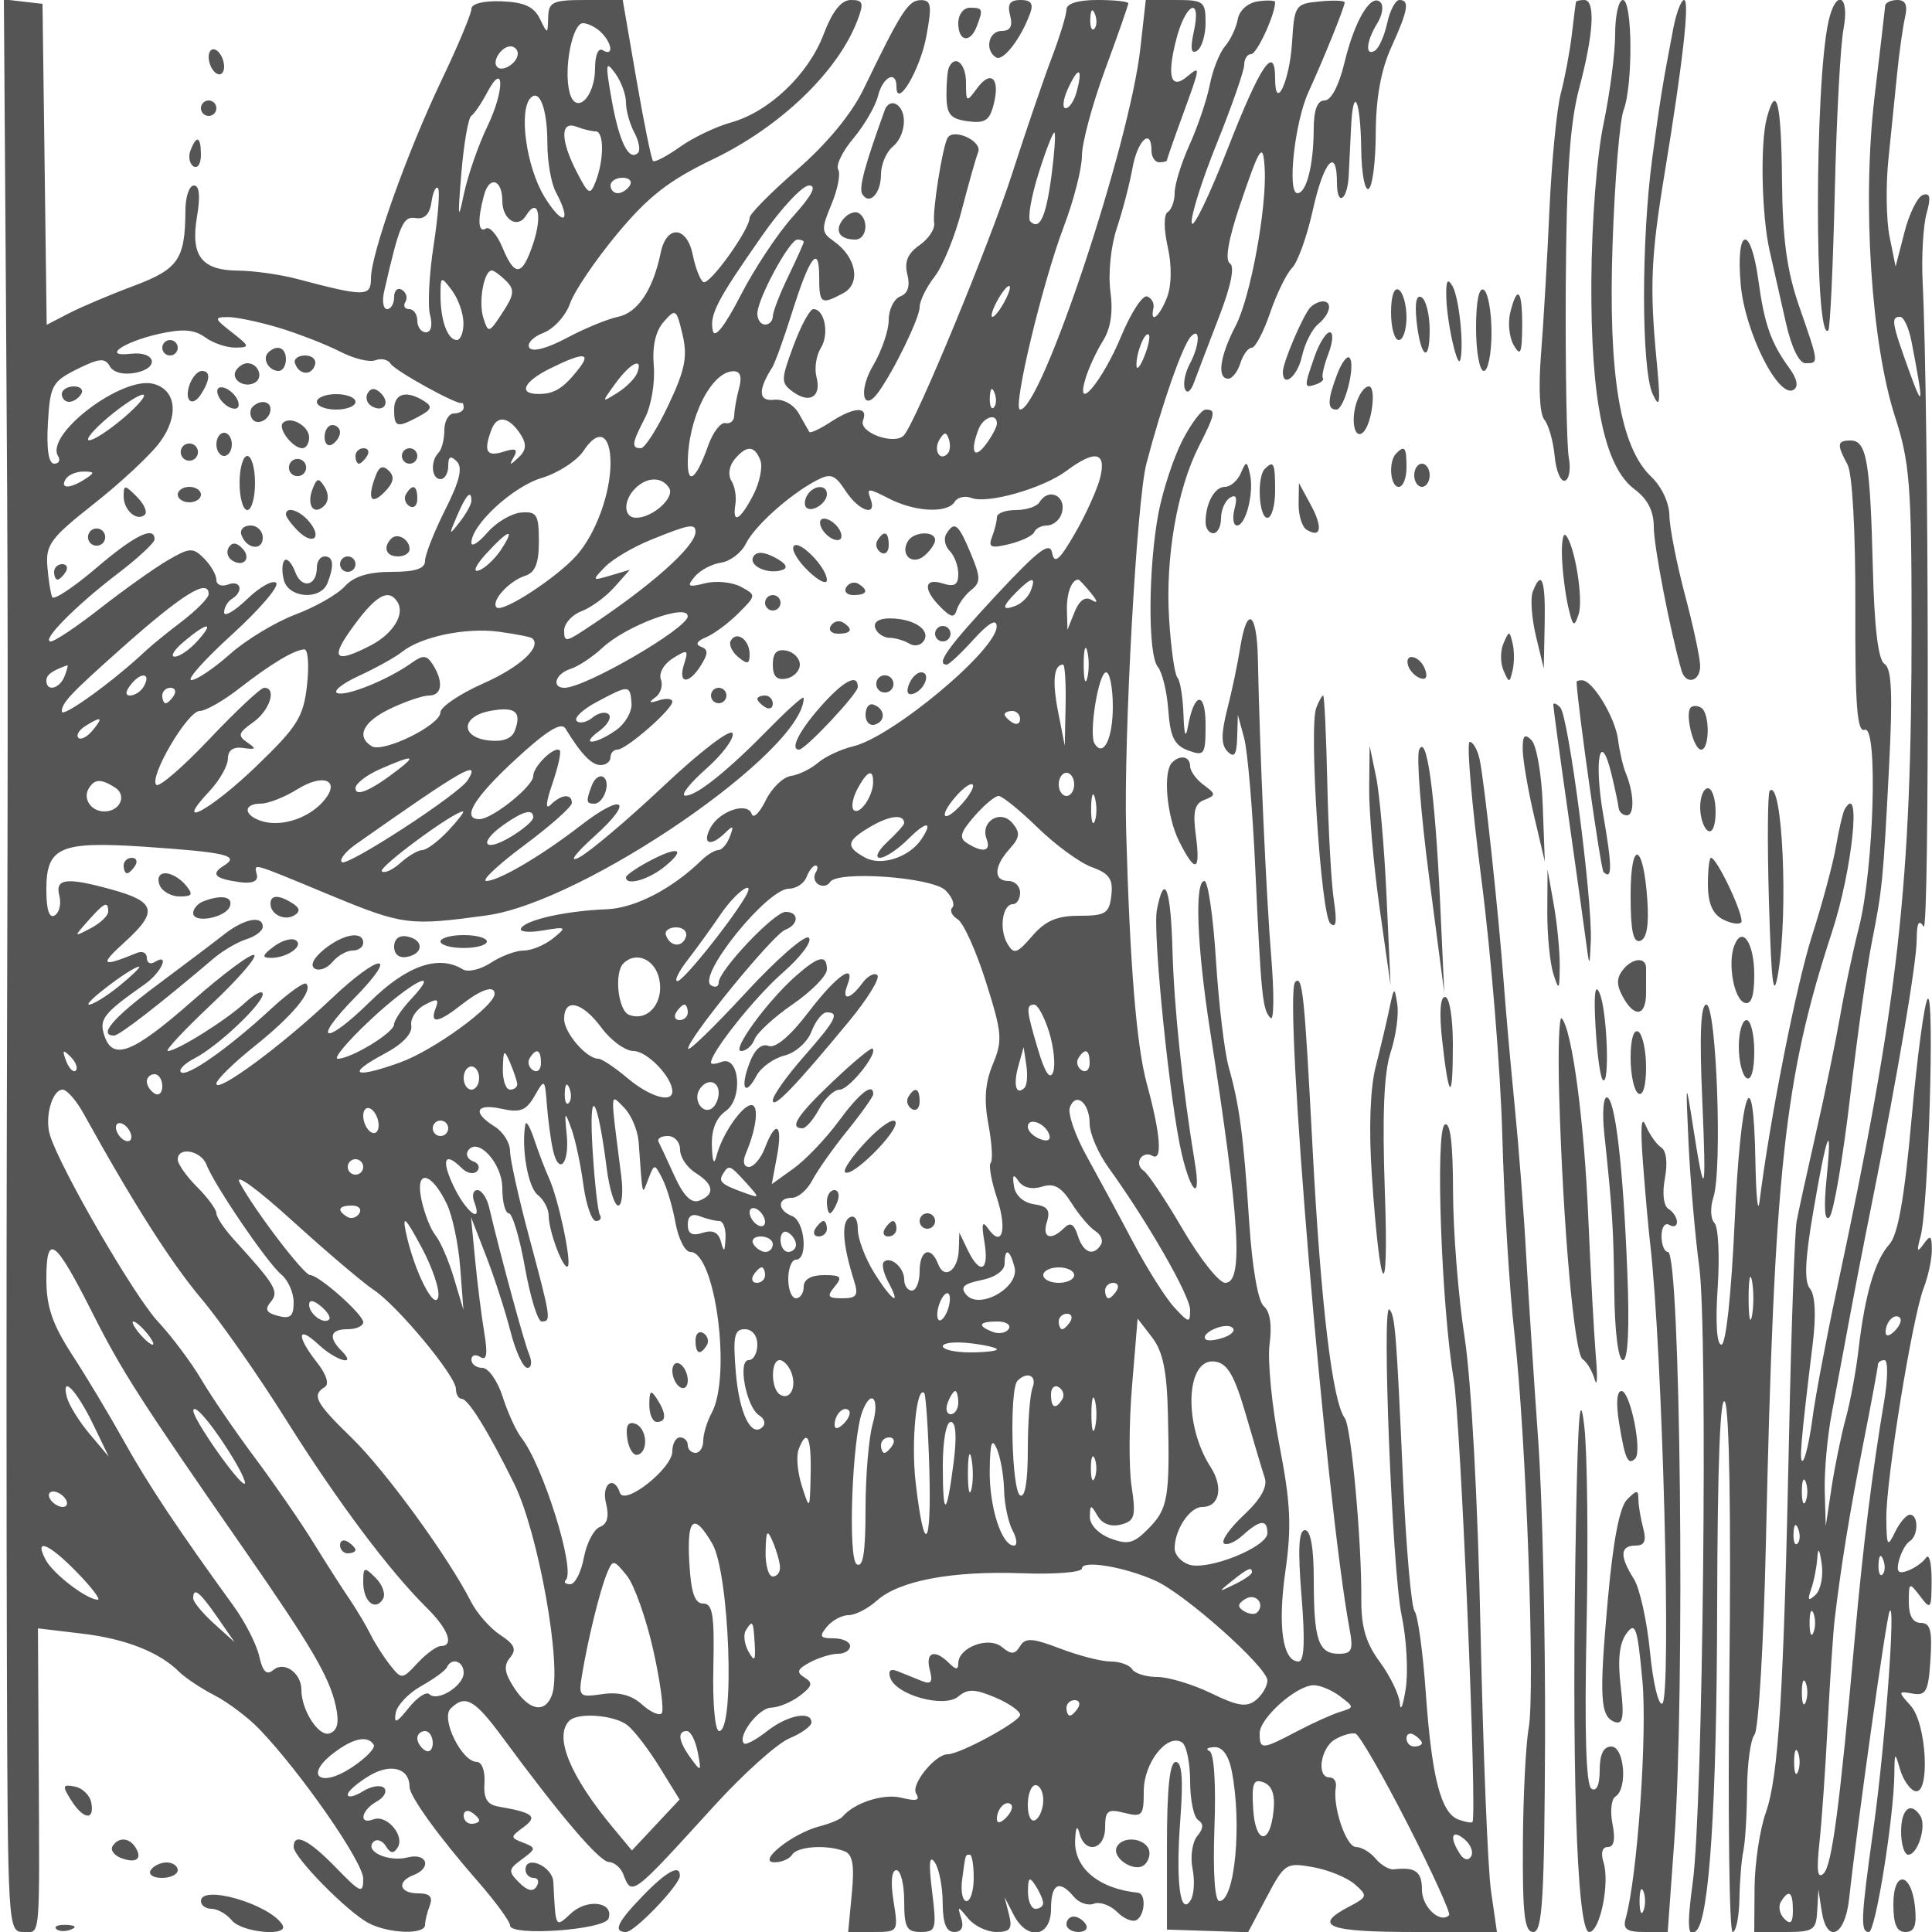 <svg xmlns="http://www.w3.org/2000/svg" version="1.0" width="250" height="250" viewBox="0 0 250 250" preserveAspectRatio="xMidYMid meet">
<g transform="translate(0,250) scale(0.01,-0.01)" fill="#555555" stroke="none">
<path d="M77 21129 c27 -3951 28 -4665 11 -10729 -5 -1897 -5 -5014 1 -6925 11 -3405 15 -3475 211 -3475 228 0 213 -169 200 2289 l-9 1640 563 -67 c568 -66 1009 -240 1266 -497 77 -76 282 -213 457 -303 174 -90 435 -287 580 -438 535 -557 1343 -1720 1343 -1934 0 -200 -33 -187 -355 145 -352 363 -545 456 -545 265 0 -134 694 -839 968 -984 261 -138 732 -154 732 -24 0 50 27 163 61 250 43 113 1 158 -150 158 -243 0 -282 151 -61 236 243 93 177 293 -76 229 -250 -63 -562 80 -441 202 43 42 115 17 160 -56 60 -97 101 -101 153 -17 95 153 -142 429 -312 364 -197 -76 -163 116 40 230 96 53 139 132 96 176 -44 43 -167 24 -275 -44 -107 -67 -195 -86 -195 -42 0 43 128 154 284 247 276 163 516 94 516 -149 0 -120 380 -646 875 -1212 234 -267 425 -528 425 -580 0 -144 1227 -57 1275 91 70 211 -269 261 -479 72 -215 -195 -204 -213 -236 401 -10 201 -360 356 -360 159 0 -59 48 -107 106 -107 58 0 75 -49 38 -110 -46 -74 -118 -59 -226 49 -145 145 -142 172 37 303 183 135 184 148 17 213 -171 66 -171 74 0 200 191 140 132 189 -322 268 -148 26 -195 105 -181 306 10 153 -33 271 -100 272 -194 1 -468 560 -339 689 188 188 309 122 670 -368 748 -1016 1255 -1611 1378 -1616 71 -3 154 -74 186 -156 112 -291 104 -297 1176 881 379 416 818 810 975 875 157 65 285 158 285 206 0 155 -311 94 -574 -113 -141 -111 -276 -183 -299 -159 -91 91 189 460 352 463 94 2 261 71 371 154 161 122 173 167 61 236 -110 68 -96 108 69 196 114 61 277 111 363 111 87 0 157 45 157 100 0 55 -96 100 -212 100 -178 0 -192 25 -88 150 68 83 195 150 281 150 86 0 249 84 363 186 288 260 970 389 1881 356 426 -16 775 12 775 62 0 113 549 22 950 -158 384 -171 1450 -1121 1450 -1292 0 -71 -66 -185 -147 -252 -119 -98 -234 -81 -582 88 -239 115 -552 210 -697 210 -144 0 -290 45 -324 100 -34 55 -159 100 -278 100 -118 0 -412 75 -652 167 -363 138 -452 144 -521 31 -68 -109 -113 -111 -235 -10 -171 142 -564 -5 -564 -212 0 -86 -31 -85 -120 4 -186 186 -309 142 -249 -88 43 -164 19 -194 -113 -140 -93 37 -230 93 -307 124 -88 35 -122 5 -92 -85 73 -225 698 -398 881 -244 121 102 212 100 475 -11 179 -75 325 -177 325 -227 0 -86 -779 -509 -936 -509 -164 0 -481 -392 -410 -507 56 -90 6 -105 -188 -56 -233 58 -613 -64 -766 -247 -27 -32 -162 -89 -300 -124 -347 -91 -811 -461 -581 -464 93 -1 197 43 231 98 67 108 446 134 677 45 107 -41 131 -180 95 -550 l-47 -495 325 0 c324 0 325 2 262 400 -40 245 -25 400 37 400 55 0 101 -180 101 -400 0 -341 31 -400 213 -400 198 0 208 36 148 525 -46 367 -35 480 35 375 56 -82 102 -319 102 -525 2 -262 46 -375 149 -375 94 0 127 63 92 175 -53 167 -48 167 89 0 79 -96 243 -175 365 -175 179 0 210 42 163 225 l-57 225 116 -225 c176 -343 485 -295 485 75 0 326 107 382 295 156 66 -79 183 -120 260 -90 77 29 212 -19 300 -107 89 -89 202 -135 253 -104 110 68 123 342 17 353 -510 52 -830 320 -813 682 7 170 27 199 57 85 71 -273 331 -212 331 77 0 219 33 244 250 189 231 -58 250 -36 250 283 0 364 301 749 494 630 58 -36 106 -263 106 -504 0 -241 47 -467 105 -503 72 -44 68 -110 -13 -206 -64 -78 -92 -267 -61 -421 31 -154 20 -337 -24 -408 -136 -221 -195 238 -134 1043 39 525 22 745 -59 745 -78 0 -114 -337 -114 -1085 l0 -1084 525 -17 525 -17 240 453 c231 437 252 451 600 389 198 -35 441 -135 540 -221 171 -150 167 -164 -75 -291 -475 -248 -275 -327 830 -327 l1085 0 -76 525 c-42 289 -103 1808 -136 3375 -36 1699 -120 3234 -207 3800 -81 523 -148 1369 -149 1881 -1 629 -36 910 -108 865 -123 -76 -43 -2348 117 -3296 89 -528 306 -5657 242 -5727 -13 -15 -96 0 -184 33 -225 87 -343 547 -420 1644 -37 523 -102 995 -144 1050 -43 55 -110 820 -150 1700 -86 1917 -103 2132 -177 2205 -101 101 38 -3389 158 -3955 64 -302 88 -730 54 -950 -34 -220 -68 -307 -76 -194 -8 113 -124 354 -258 536 -182 246 -243 455 -241 813 6 745 -130 2234 -214 2345 -160 211 -311 1480 -417 3500 -105 1998 -130 2239 -225 2142 -154 -159 395 -6693 703 -8367 52 -278 32 -325 -140 -325 -262 0 -322 180 -322 958 0 413 -41 642 -114 642 -81 0 -94 -241 -45 -850 48 -583 36 -850 -38 -850 -205 0 -272 453 -171 1164 83 582 69 882 -77 1637 -98 507 -155 1096 -127 1307 33 243 6 422 -74 488 -75 63 -150 493 -189 1079 -74 1128 -126 1521 -266 2017 -55 197 -129 819 -165 1383 -35 564 -103 1025 -149 1025 -130 0 -98 -843 75 -1950 385 -2466 432 -3250 194 -3250 -80 0 -328 313 -551 695 -223 382 -451 723 -506 757 -55 34 -74 104 -42 157 32 52 101 68 152 37 138 -86 113 271 -66 924 -135 495 -220 1527 -269 3280 -33 1190 136 4267 262 4750 199 762 468 1532 576 1645 126 133 115 -111 -16 -357 -59 -110 -87 -253 -62 -319 26 -70 75 -36 118 81 40 110 185 487 320 839 158 407 210 661 145 702 -66 41 -22 302 123 735 265 786 307 849 327 491 28 -513 -186 -1670 -375 -2031 -205 -392 -247 -686 -97 -686 52 0 122 90 157 200 35 110 101 200 147 200 46 0 153 203 238 452 85 248 213 510 285 582 72 72 193 409 268 749 140 633 312 826 312 350 0 -313 136 -228 152 96 6 121 19 397 30 613 27 578 124 373 132 -278 4 -310 47 -538 96 -508 50 31 91 357 92 725 2 449 67 812 200 1105 220 484 242 614 106 614 -51 0 -122 -134 -158 -299 -36 -164 -107 -324 -158 -356 -131 -81 -114 122 29 352 67 107 86 230 42 273 -122 122 -334 -233 -465 -778 -72 -299 -173 -492 -258 -492 -95 0 -140 -121 -141 -375 -2 -466 -94 -825 -211 -825 -135 0 -35 920 143 1308 199 435 469 1103 469 1161 0 24 -146 30 -325 12 -314 -30 -326 -47 -356 -531 -31 -499 -219 -903 -219 -470 0 461 -190 181 -612 -900 -241 -616 -451 -1051 -467 -966 -16 85 130 549 325 1032 195 484 354 941 354 1017 0 75 41 137 90 137 74 0 310 513 310 672 0 23 -101 28 -224 10 -130 -19 -239 -116 -260 -232 -20 -110 -94 -267 -165 -350 -71 -82 -160 -307 -197 -500 -38 -192 -156 -541 -262 -774 -105 -233 -192 -512 -192 -619 0 -107 -40 -220 -90 -251 -52 -32 -52 -218 0 -450 54 -243 51 -495 -8 -651 -97 -254 -225 -357 -177 -142 14 61 -23 130 -81 151 -58 22 -207 -206 -332 -505 -245 -593 -606 -1024 -466 -558 41 137 143 356 226 488 100 159 133 373 96 642 -30 226 6 584 82 812 75 224 167 576 204 782 66 364 246 528 246 225 0 -82 45 -150 100 -150 55 0 100 12 100 26 0 15 90 273 200 574 238 652 239 657 59 507 -209 -173 -261 2 -141 474 123 484 334 582 229 106 -47 -217 -35 -291 42 -244 61 38 111 201 111 363 0 275 -25 294 -387 294 l-387 0 -70 -625 c-139 -1247 -1280 -4675 -1556 -4675 -104 0 287 1634 565 2367 129 339 235 753 235 918 0 166 135 667 300 1115 165 448 300 833 300 857 0 24 -180 43 -400 43 -250 0 -400 -46 -400 -123 0 -68 -86 -349 -191 -625 -105 -276 -336 -952 -513 -1502 -297 -919 -1237 -3192 -1398 -3381 -117 -136 -591 33 -531 190 73 188 -117 178 -424 -23 -137 -89 -259 -146 -271 -125 -12 22 -73 129 -136 239 -66 116 -201 190 -321 177 -203 -23 -210 124 -20 423 34 55 148 370 252 700 230 733 353 896 353 470 0 -353 23 -368 311 -214 233 124 171 466 -120 671 -165 116 -167 155 -32 479 81 194 120 397 87 450 -33 54 55 236 197 404 141 168 284 414 318 548 62 249 239 338 239 121 0 -299 305 214 386 648 76 406 65 473 -74 471 -159 -2 -253 -148 -739 -1154 -155 -319 -472 -704 -859 -1040 -338 -294 -614 -573 -614 -621 0 -155 -522 -881 -599 -833 -41 25 -102 182 -136 348 -76 381 -341 398 -417 27 -98 -475 -296 -772 -552 -825 -135 -28 -435 -151 -666 -275 -254 -135 -443 -184 -481 -124 -33 55 49 141 183 192 134 51 289 222 344 380 55 158 330 564 612 903 402 483 667 689 1237 963 876 421 1617 1134 1870 1797 86 226 74 264 -84 264 -125 0 -238 -141 -354 -445 -199 -522 -707 -1004 -1201 -1141 -193 -53 -489 -195 -659 -316 -170 -121 -326 -202 -347 -181 -22 22 -119 499 -216 1061 l-176 1022 -479 0 c-428 0 -480 -24 -486 -225 -6 -223 -7 -223 -108 -16 -75 154 -204 213 -493 224 -234 9 -392 -30 -392 -98 0 -62 -174 -478 -387 -924 -447 -937 -913 -2245 -913 -2564 0 -238 -77 -239 -950 -8 -220 59 -563 107 -763 109 -480 3 -624 190 -538 699 45 265 31 403 -40 403 -60 0 -110 -146 -110 -325 -3 -630 -90 -757 -668 -974 -301 -112 -678 -272 -837 -354 l-290 -150 -27 2076 -27 2077 -250 29 -250 29 27 -3879z m14083 3498 c-33 -33 -56 26 -52 131 5 117 28 141 60 61 29 -72 26 -159 -8 -192z m-6380 -47 c145 -145 160 -317 20 -230 -58 36 -100 -62 -100 -232 0 -379 -251 -617 -330 -313 -79 302 36 895 173 895 64 0 171 -54 237 -120z m-1080 -274 c0 -118 -195 -244 -267 -173 -71 72 55 267 173 267 52 0 94 -42 94 -94z m1400 -632 c0 -103 49 -278 108 -389 60 -111 81 -229 48 -262 -116 -116 -242 134 -339 675 -86 481 -81 525 42 356 78 -106 141 -277 141 -380z m5834 147 c-31 -122 -96 -221 -144 -221 -47 0 -34 113 28 250 136 297 198 281 116 -29z m-7629 -460 c-116 -240 -252 -634 -303 -874 -74 -359 -80 -312 -33 263 32 385 90 723 129 750 40 28 131 162 204 300 226 429 230 29 3 -439z m778 -219 c0 -233 49 -515 109 -626 215 -402 96 -456 -145 -66 -236 384 -340 1124 -179 1285 118 117 215 -153 215 -593z m625 158 c110 0 109 -369 0 -649 -71 -183 -92 -172 -243 120 -214 413 -217 670 -7 590 87 -34 200 -61 250 -61z m5898 -574 c-71 -535 -153 -712 -274 -591 -37 37 11 318 108 625 97 307 189 542 205 524 17 -19 -1 -270 -39 -558z m-7106 -326 c0 -242 198 -366 306 -191 152 246 216 10 96 -352 -143 -435 -240 -449 -401 -58 -69 164 -164 274 -213 244 -101 -63 -112 109 -25 431 69 258 237 205 237 -74z m1650 200 c-34 -55 -104 -100 -156 -100 -52 0 -94 45 -94 100 0 55 70 100 156 100 86 0 128 -45 94 -100z m-2538 -768 c-58 -375 -80 -784 -47 -907 35 -134 13 -225 -53 -225 -62 0 -112 68 -112 150 0 83 -48 150 -106 150 -58 0 -80 42 -48 93 31 51 12 121 -44 156 -56 35 -102 -7 -102 -93 0 -86 -41 -156 -91 -156 -49 0 -67 101 -39 225 199 873 245 981 410 953 113 -18 181 50 203 206 18 128 56 210 84 182 28 -28 3 -358 -55 -734z m4653 371 c-198 -218 -504 -680 -681 -1025 -205 -398 -336 -566 -360 -458 -45 206 52 393 638 1231 249 357 523 649 607 649 105 0 38 -128 -204 -397z m135 -334 c0 -17 -90 -218 -200 -445 -110 -228 -200 -462 -200 -519 0 -58 -45 -105 -100 -105 -55 0 -100 63 -100 141 0 189 416 959 519 959 44 0 81 -14 81 -31z m-3851 -504 c113 -113 106 -179 -47 -411 -175 -268 -183 -270 -248 -66 -65 206 8 612 110 612 28 0 111 -61 185 -135z m-552 -540 c2 -124 -37 -225 -86 -225 -118 0 -211 254 -211 577 0 251 6 254 147 67 81 -107 148 -295 150 -419z m7003 275 c-59 -110 -130 -200 -157 -200 -28 0 -2 90 57 200 59 110 130 200 157 200 28 0 2 -90 -57 -200z m-4350 -1340 c-145 -308 -306 -560 -357 -560 -126 0 -118 62 54 394 80 156 131 457 113 670 -22 253 22 450 128 571 154 177 165 169 244 -165 67 -284 33 -457 -182 -910z m-5035 997 c255 -78 608 -216 784 -306 175 -91 381 -142 457 -113 76 29 165 10 198 -44 56 -92 868 -540 921 -509 14 8 25 -19 25 -60 0 -41 -56 -75 -125 -75 -69 -1 -125 -98 -125 -216 0 -119 -34 -250 -75 -292 -109 -110 -92 -342 25 -342 55 0 100 77 100 170 0 124 30 140 110 60 80 -80 40 -251 -150 -628 -143 -285 -260 -582 -260 -660 0 -101 -126 -142 -435 -142 -298 0 -487 -59 -604 -188 -94 -104 -382 -268 -641 -365 -258 -98 -639 -328 -845 -512 -207 -184 -431 -335 -498 -335 -68 0 169 265 525 589 356 324 614 625 572 668 -42 43 -211 -50 -375 -208 -164 -158 -299 -236 -299 -174 0 62 45 141 100 175 158 97 117 250 -50 186 -82 -31 -150 -4 -150 60 0 65 -72 190 -159 277 -145 146 -186 143 -475 -26 -174 -102 -564 -380 -866 -616 -302 -237 -592 -431 -642 -431 -136 0 320 462 867 879 261 199 475 398 475 442 0 180 -259 53 -757 -373 -291 -248 -546 -417 -567 -375 -20 42 -49 220 -63 395 -24 283 43 372 605 815 348 274 730 631 851 795 250 340 213 677 -84 755 -404 106 -1407 -655 -1233 -936 33 -53 10 -97 -51 -97 -72 0 -101 188 -81 525 28 487 55 537 377 698 285 142 361 149 423 39 45 -82 176 -116 332 -86 319 61 264 284 -61 246 -379 -44 -96 154 368 258 304 68 455 57 594 -44 102 -75 278 -135 391 -134 193 2 191 15 -44 198 -229 179 -233 196 -50 197 110 0 409 -63 665 -140z m11193 -367 c-52 -132 -98 -187 -102 -123 -8 156 108 452 159 402 21 -22 -4 -148 -57 -279z m-7321 -165 c-194 -247 -311 -322 -512 -323 -277 -3 -204 159 150 333 424 209 532 206 362 -10z m758 -52 c-27 -70 -143 -186 -257 -257 -207 -129 -207 -128 -23 124 195 268 362 347 280 133z m1318 -198 c-33 -124 -61 -281 -62 -350 0 -69 -51 -114 -113 -100 -62 14 -163 -118 -225 -293 -151 -425 -263 -520 -263 -223 0 572 300 1179 587 1187 93 3 117 -67 76 -221z m3297 -248 c-33 -33 -56 26 -52 131 5 117 28 141 60 61 29 -72 26 -159 -8 -192z m-11256 -131 c-191 -163 -393 -295 -450 -293 -57 1 54 135 246 297 193 162 395 294 450 293 55 -1 -56 -134 -246 -297z m5137 -224 c76 -122 68 -201 -33 -294 -112 -105 -123 -103 -60 8 58 103 26 119 -135 68 -220 -70 -260 8 -151 292 73 191 231 160 379 -74z m6159 147 c0 -44 -66 -168 -147 -275 -150 -198 -202 -87 -92 198 62 163 239 220 239 77z m-5000 -510 c0 -396 -192 -919 -439 -1196 -260 -292 -960 -747 -1035 -673 -78 79 160 342 369 409 130 41 178 160 178 446 0 345 -27 389 -228 373 -126 -10 -322 -126 -437 -258 -114 -132 -208 -192 -208 -133 0 232 535 725 906 837 215 64 461 224 547 355 190 289 347 217 347 -160z m4360 118 c-101 -102 -185 51 -102 186 63 102 87 102 121 1 23 -70 15 -154 -19 -187z m-2421 -83 c33 -86 -9 -289 -92 -450 -171 -330 -274 -383 -231 -119 16 96 -7 233 -52 304 -46 74 -29 193 40 275 155 188 260 185 335 -10z m4399 -219 c-37 -151 -183 -477 -326 -724 -202 -350 -268 -407 -297 -257 -29 154 -173 45 -726 -548 -625 -672 -785 -896 -638 -896 29 0 185 146 347 325 196 215 297 273 299 171 6 -301 -1347 -1432 -1858 -1554 -159 -38 -364 -134 -455 -213 -92 -79 -249 -156 -350 -170 -101 -14 -248 -157 -326 -317 -78 -159 -159 -239 -180 -177 -54 164 -417 43 -535 -177 -114 -213 3 -251 193 -63 101 100 113 90 59 -50 -36 -96 -103 -175 -149 -175 -45 0 -141 -58 -214 -128 -386 -376 -865 -623 -1232 -638 -520 -20 -1038 -134 -1106 -244 -30 -48 95 -62 276 -31 313 52 320 47 136 -102 -107 -86 -277 -157 -379 -157 -101 0 -293 -71 -426 -159 -133 -87 -296 -125 -361 -85 -314 194 -727 50 -1203 -419 -583 -574 -766 -528 -199 50 591 604 334 590 -306 -16 -632 -599 -1482 -1226 -1482 -1094 0 50 220 266 490 482 497 397 765 720 673 811 -27 28 -235 -121 -461 -330 -546 -505 -1089 -886 -1161 -814 -32 32 47 112 175 178 299 153 884 705 884 833 0 54 -101 5 -225 -109 -252 -232 -883 -627 -1003 -628 -42 0 205 266 550 591 346 325 602 617 569 650 -32 33 -391 -233 -798 -590 -778 -685 -1037 -785 -1145 -444 -66 208 -6 283 527 658 216 152 330 412 125 285 -55 -34 -100 -9 -100 55 0 64 -56 93 -125 65 -467 -191 -496 -164 -154 146 427 387 394 516 -171 672 -588 163 -740 146 -682 -77 27 -104 1 -219 -59 -256 -72 -44 -109 71 -109 336 0 549 176 625 1270 552 1058 -72 1238 -114 1030 -243 -179 -110 -123 -170 200 -215 160 -23 241 10 225 90 -32 159 -120 184 957 -262 932 -385 1015 -396 2018 -258 1258 173 4100 2123 4100 2814 0 32 -194 -139 -430 -380 -558 -569 -958 -890 -1103 -885 -65 2 56 157 268 345 212 187 367 395 345 461 -23 69 -414 -230 -894 -682 -469 -442 -962 -858 -1095 -925 -138 -70 -48 52 209 283 511 460 369 561 -186 132 -502 -389 -1061 -718 -1220 -718 -72 0 147 207 487 460 341 253 619 500 619 550 0 124 -137 113 -273 -23 -72 -72 -64 26 22 275 73 214 116 406 94 427 -64 66 -343 -205 -343 -332 0 -132 -531 -557 -696 -557 -238 0 -70 278 466 772 400 370 592 489 646 402 207 -337 340 -474 456 -474 70 0 128 45 128 100 0 55 40 100 90 100 114 0 710 520 710 619 0 41 -79 49 -175 18 -125 -40 -139 -30 -47 37 71 50 104 156 74 234 -30 80 38 200 156 274 191 119 204 112 144 -76 -83 -260 61 -269 220 -13 94 151 94 203 -1 238 -77 29 -53 74 64 122 102 42 291 182 420 311 233 233 233 235 30 344 -112 60 -320 80 -462 44 -221 -55 -240 -43 -133 86 68 82 221 164 340 181 118 17 263 127 321 244 114 231 569 639 914 820 184 97 238 77 377 -135 177 -270 415 -342 321 -97 -51 135 -26 135 235 0 340 -176 761 -198 856 -44 37 59 134 81 217 49 208 -80 927 125 1229 351 369 275 517 247 438 -82z m-13138 -25 c-196 -127 -328 -127 -250 0 34 55 138 99 231 98 146 -1 148 -14 19 -98z m7559 -115 c77 -124 -213 -385 -428 -385 -164 0 -170 221 -11 380 152 152 347 154 439 5z m-2559 -166 c0 -44 -68 -168 -152 -275 -140 -180 -143 -174 -34 81 118 275 186 346 186 194z m2900 -400 c0 -192 -594 -717 -1435 -1268 -242 -159 -265 -160 -265 -10 0 90 101 203 225 250 124 47 315 187 425 311 l200 225 -250 -74 c-240 -71 -243 -67 -74 108 96 101 366 261 600 355 489 199 574 215 574 103z m-2521 -239 c-81 -120 -210 -239 -288 -263 -77 -25 -32 74 101 219 295 321 384 342 187 44z m6860 -522 c-30 -79 -118 -167 -197 -197 -185 -71 -180 -13 15 182 195 195 253 200 182 15z m774 -27 c95 -117 98 -146 11 -94 -81 49 -159 -7 -219 -156 l-92 -231 -7 258 c-5 217 61 392 148 392 12 0 83 -76 159 -169z m-11413 -19 c0 -49 -154 -205 -341 -349 -188 -143 -402 -317 -475 -386 -412 -390 -1084 -875 -1084 -784 0 112 110 229 758 806 802 714 1142 926 1142 713z m2444 -103 c99 -159 -59 -412 -351 -563 -440 -227 -519 -175 -271 179 327 466 504 575 622 384z m3755 -184 c-1 -156 -1326 -925 -1594 -925 -175 0 -117 183 77 244 101 32 287 155 414 274 309 288 1105 582 1103 407z m-6349 -325 c-100 -110 -230 -199 -290 -197 -61 2 -4 92 126 200 305 255 396 253 164 -3z m4337 40 c129 -109 -159 -374 -634 -584 -304 -135 -554 -304 -554 -375 -2 -165 -742 -528 -890 -437 -205 127 -109 319 244 487 195 93 420 169 500 169 167 0 189 179 48 400 -79 124 -127 128 -273 23 -303 -217 -841 -436 -962 -392 -64 23 64 125 284 226 220 102 468 239 550 306 247 198 824 319 1250 263 220 -30 417 -68 437 -86z m7182 -515 c-25 -96 -46 -18 -46 175 0 193 21 271 46 175 25 -96 25 -254 0 -350z m-10096 -92 c-46 -411 -124 -536 -658 -1050 -591 -569 -1087 -835 -609 -326 133 141 242 332 243 425 1 111 69 158 201 139 164 -24 173 -11 50 72 -128 87 -117 124 75 260 216 152 311 447 144 447 -45 0 -362 -297 -706 -660 -344 -364 -655 -632 -690 -596 -99 98 404 956 561 956 75 0 301 128 502 284 411 321 722 508 852 513 48 2 64 -207 35 -464z m-3137 117 c-63 -163 -236 -206 -236 -58 0 76 70 127 272 200 12 4 -4 -60 -36 -142z m12953 -375 l-11 -525 -86 439 c-78 398 -56 611 64 611 24 0 39 -236 33 -525z m-11935 232 c-36 -59 -114 -107 -172 -107 -66 0 -59 57 20 152 137 166 260 129 152 -45z m12546 -251 c0 -415 -122 -663 -236 -478 -78 125 51 922 149 922 48 0 87 -200 87 -444z m-12150 144 c-34 -55 -82 -100 -106 -100 -24 0 -44 45 -44 100 0 55 48 100 106 100 58 0 78 -45 44 -100z m5922 -99 c9 -109 -82 -267 -201 -350 -273 -191 -477 -200 -215 -9 106 78 161 174 121 214 -40 40 -134 21 -209 -41 -75 -62 -168 -82 -206 -44 -38 39 78 149 259 245 419 224 433 223 451 -15z m-1512 -361 c-38 -99 -157 -142 -334 -122 -377 44 -359 315 24 384 320 58 405 -14 310 -262z m6540 154 c0 -58 -45 -78 -100 -44 -55 34 -100 82 -100 106 0 24 45 44 100 44 55 0 100 -48 100 -106z m-12002 -146 c-70 -84 -153 -127 -184 -95 -32 32 8 100 89 151 212 134 239 117 95 -56z m3952 -509 c-350 -269 -550 -356 -550 -238 0 60 146 172 325 250 419 182 472 179 225 -12z m903 -134 c-111 -180 -1565 -1127 -1630 -1061 -34 33 49 138 183 232 1386 976 1621 1111 1447 829z m-1858 -261 c-184 -222 -528 -343 -784 -276 -255 67 -280 232 -36 233 96 0 310 84 475 187 335 209 560 115 345 -144z m7103 231 c-2 -182 -177 -430 -251 -356 -35 35 -13 158 48 272 127 236 206 269 203 84z m2602 -25 c0 -82 -45 -150 -100 -150 -55 0 -100 68 -100 150 0 82 45 150 100 150 55 0 100 -68 100 -150z m-12412 -40 c159 -101 66 -310 -138 -310 -172 0 -283 166 -200 300 75 122 157 124 338 10z m10962 -210 c-238 -263 -318 -182 -87 88 97 113 197 185 223 160 25 -26 -36 -137 -136 -248z m1716 -227 c-28 -68 -49 12 -47 177 3 165 25 220 50 123 26 -97 24 -232 -3 -300z m-737 -84 c231 -225 547 -456 702 -511 224 -81 274 -154 250 -365 -28 -233 -75 -263 -415 -263 -289 0 -438 -64 -609 -262 -198 -230 -237 -242 -321 -100 -111 187 -65 512 71 512 51 0 93 68 93 150 0 82 -68 150 -150 150 -197 0 -191 189 14 415 134 149 141 209 37 334 -154 185 -421 20 -334 -206 61 -160 -48 -183 -252 -54 -109 68 -90 138 93 348 125 145 267 263 314 263 47 0 275 -185 507 -411z m-7629 -39 c-129 -137 -280 -250 -335 -250 -54 0 -182 -75 -283 -166 -101 -91 -209 -140 -241 -108 -50 50 932 774 1050 774 24 0 -62 -112 -191 -250z m1100 172 c0 -44 -135 -159 -300 -256 -347 -205 -410 -67 -75 167 253 176 375 205 375 89z m4800 -74 c0 -22 -98 -132 -219 -244 -120 -112 -163 -204 -95 -204 68 0 234 110 369 245 233 234 326 231 168 -5 -154 -231 -515 -351 -723 -240 -266 143 -252 219 75 409 243 141 425 158 425 39z m-1146 -641 c-31 -51 -15 -120 37 -152 53 -32 120 -18 150 31 94 152 1323 64 1495 -108 85 -85 124 -184 87 -222 -37 -37 -6 -105 69 -151 75 -46 240 -411 366 -811 209 -659 218 -759 90 -1064 -101 -241 -117 -463 -58 -780 46 -244 59 -467 30 -496 -29 -29 7 -233 80 -454 137 -414 67 -656 -114 -397 -76 109 -88 62 -47 -178 64 -374 -58 -430 -217 -100 l-108 225 -7 -219 c-9 -273 -188 -398 -268 -187 -93 242 -239 184 -239 -94 0 -137 -45 -250 -100 -250 -55 0 -100 65 -100 144 0 156 -181 309 -265 225 -28 -29 -1 -146 60 -260 180 -336 41 -240 -187 128 -114 185 -208 435 -208 556 0 133 -43 192 -110 151 -106 -66 -84 -356 62 -819 59 -187 34 -225 -153 -225 -187 0 -203 24 -99 150 105 127 84 150 -138 150 -166 0 -262 -55 -262 -150 0 -82 -45 -150 -100 -150 -55 0 -100 113 -100 250 0 138 45 250 100 250 160 0 115 500 -50 564 -192 74 -195 236 -4 236 81 0 199 101 264 225 64 124 268 413 453 642 185 229 337 443 337 475 0 155 -179 15 -450 -354 -165 -224 -427 -498 -582 -609 l-281 -202 67 361 c78 415 -13 482 -154 112 -52 -137 -146 -250 -208 -250 -69 0 -85 68 -40 175 138 327 172 625 71 625 -119 0 -380 -379 -450 -654 -33 -128 -54 -86 -61 123 -8 210 53 365 178 453 228 159 181 726 -53 637 -75 -29 -137 -34 -137 -10 0 136 574 855 931 1166 230 201 382 403 336 450 -46 47 -415 -275 -821 -715 -406 -440 -740 -764 -742 -720 -6 125 1098 1477 1256 1538 178 68 183 232 6 232 -147 0 -866 -759 -866 -914 0 -54 -45 -70 -99 -37 -188 117 725 1251 1007 1251 94 0 197 68 228 150 32 82 84 150 117 150 32 0 33 -42 1 -93z m-924 -337 c-224 -363 -790 -1063 -863 -1066 -46 -2 12 120 129 271 117 151 312 421 433 599 207 303 475 478 301 196z m-8230 -166 c0 -54 -101 -150 -225 -215 -224 -117 -224 -117 -35 96 212 239 260 261 260 119z m7475 -329 c-47 -142 -208 -126 -258 25 -19 55 41 100 133 100 92 0 148 -56 125 -125z m-343 -550 c61 -303 -151 -550 -392 -457 -142 54 -196 543 -73 665 163 164 413 53 465 -208z m-6982 -78 c-165 -135 -344 -246 -397 -247 -95 0 549 489 647 491 27 1 -85 -109 -250 -244z m3767 -178 c-119 -128 -217 -274 -218 -325 0 -106 -555 -444 -728 -444 -63 0 126 225 419 500 532 499 939 707 527 269z m1083 71 c0 -159 -789 -732 -1222 -888 -600 -216 -707 -156 -202 113 233 124 363 261 346 362 -16 89 62 211 173 270 164 88 190 80 142 -45 -79 -207 32 -191 336 48 252 198 427 256 427 140z m1384 -440 c122 -165 308 -300 413 -300 176 0 503 -339 503 -522 0 -158 -293 -71 -582 172 -163 138 -332 250 -375 250 -154 0 -443 335 -443 515 0 278 235 222 484 -115z m1116 200 c0 -55 -48 -100 -106 -100 -58 0 -78 45 -44 100 34 55 82 100 106 100 24 0 44 -45 44 -100z m4677 -259 c60 -197 83 -430 50 -516 -40 -103 -105 -7 -192 284 -156 521 -162 591 -52 591 46 0 133 -162 194 -359z m-12596 -494 c-31 -30 -87 25 -125 124 -54 142 -42 154 56 56 69 -68 99 -149 69 -180z m5712 -172 c4 -41 -38 -75 -93 -75 -55 0 -97 124 -93 275 6 244 17 252 93 75 47 -110 89 -234 93 -275z m307 269 c0 -86 -46 -128 -102 -93 -56 35 -75 105 -44 156 86 139 146 113 146 -63z m6258 -319 c-109 -109 -150 33 -81 279 l69 246 35 -234 c19 -128 9 -259 -23 -291z m842 319 c0 -86 -46 -128 -102 -93 -56 35 -75 105 -44 156 86 139 146 113 146 -63z m-7900 -194 c0 -82 -45 -150 -100 -150 -55 0 -100 68 -100 150 0 83 45 150 100 150 55 0 100 -67 100 -150z m-4100 -106 c0 -86 -45 -128 -100 -94 -55 34 -100 104 -100 156 0 52 45 94 100 94 55 0 100 -70 100 -156z m5055 -823 c75 -340 217 -182 178 200 -30 301 -25 308 59 79 51 -137 121 -464 156 -725 35 -261 109 -475 164 -475 55 0 77 36 50 81 -27 44 -70 438 -96 875 -47 828 67 655 186 -281 33 -261 100 -475 148 -475 48 0 66 169 40 375 -146 1147 -149 1077 35 893 93 -93 177 -292 189 -443 55 -751 41 -699 127 -477 77 197 78 197 180 0 57 -109 133 -367 170 -573 38 -206 124 -375 192 -375 322 0 535 -1599 277 -2082 -61 -113 -110 -275 -110 -361 0 -87 -45 -157 -100 -157 -55 0 -100 45 -100 100 0 55 -45 100 -100 100 -55 0 -100 -82 -100 -181 0 -220 -620 -710 -678 -536 -78 236 -243 113 -180 -135 43 -172 17 -270 -80 -307 -78 -30 -171 -209 -207 -398 -35 -189 -115 -343 -176 -343 -62 0 -88 25 -57 55 129 129 -297 1489 -578 1845 -65 83 -173 319 -239 525 -66 206 -185 375 -263 375 -78 0 -142 48 -142 106 0 58 52 74 116 34 83 -51 97 36 50 319 -36 215 -89 639 -118 941 l-53 550 194 -500 c107 -275 249 -714 316 -975 66 -261 165 -475 219 -475 54 0 65 77 23 175 -65 154 -368 1268 -517 1900 -29 124 -98 225 -152 225 -55 0 -73 -67 -42 -150 117 -305 -105 -138 -266 200 -166 349 -116 456 108 232 65 -65 153 -82 195 -37 43 45 20 103 -49 127 -69 25 -100 85 -70 134 120 195 446 -156 446 -480 0 -179 38 -326 84 -326 46 0 140 -315 209 -700 69 -385 166 -700 216 -700 127 0 122 34 -159 1082 -138 513 -250 1019 -250 1124 0 106 -90 249 -200 317 -293 183 -244 303 93 229 239 -53 317 -22 425 167 129 226 133 224 159 -119 15 -192 50 -453 78 -579z m205 606 c-33 -33 -56 26 -52 131 5 117 28 141 60 61 29 -72 26 -159 -8 -192z m1940 129 c0 -79 -42 -170 -93 -202 -119 -73 -239 114 -157 246 92 149 250 121 250 -44z m-8220 -263 c643 -1162 1131 -1928 1520 -2391 248 -294 744 -1002 1102 -1574 667 -1061 1332 -1950 1823 -2436 277 -274 356 -492 179 -492 -53 0 -188 -99 -300 -219 -201 -216 -207 -216 -358 -25 -84 107 -197 284 -251 394 -54 110 -176 315 -271 456 -96 140 -309 474 -474 741 -165 267 -505 759 -755 1094 -250 335 -561 789 -690 1009 -130 220 -383 558 -562 750 -304 325 -1256 1968 -1395 2406 -74 232 26 594 163 594 54 0 175 -138 269 -307z m13020 -134 c0 -126 110 -382 245 -569 506 -702 1055 -1658 1055 -1840 0 -174 -15 -172 -202 29 -111 120 -352 499 -534 844 -182 345 -454 847 -603 1117 -149 269 -247 553 -217 631 79 205 256 57 256 -212z m-9200 -21 c0 -82 -45 -122 -100 -88 -55 34 -100 129 -100 212 0 82 45 122 100 88 55 -34 100 -129 100 -212z m-3200 -150 c0 -55 -45 -72 -100 -38 -55 34 -100 107 -100 162 0 55 45 72 100 38 55 -34 100 -107 100 -162z m4100 112 c0 -55 -45 -100 -100 -100 -55 0 -100 45 -100 100 0 55 45 100 100 100 55 0 100 -45 100 -100z m7777 -81 c24 -73 -21 -96 -119 -58 -87 33 -158 104 -158 158 0 131 227 49 277 -100z m-4777 -195 c0 -97 90 -232 200 -301 238 -148 256 -280 50 -359 -103 -40 -203 58 -320 314 -93 205 -187 406 -208 447 -21 41 33 75 120 75 87 0 158 -79 158 -176z m-6128 -195 c101 -264 786 -1270 967 -1420 89 -73 161 -236 161 -362 0 -180 -43 -217 -202 -175 -153 40 -176 84 -94 182 110 134 62 215 -479 809 -124 136 -225 288 -225 338 0 49 -112 202 -250 340 -137 137 -250 297 -250 354 0 173 301 118 372 -66z m2028 -29 c0 -55 -45 -100 -100 -100 -55 0 -100 45 -100 100 0 55 45 100 100 100 55 0 100 -45 100 -100z m134 -1590 c308 -203 1066 -1115 1066 -1283 0 -70 34 -127 75 -128 84 0 344 -422 679 -1099 314 -637 624 -2379 487 -2737 -91 -238 -294 -199 -486 94 -128 195 -141 289 -55 393 88 107 60 171 -127 294 -132 87 -303 281 -379 432 -295 579 -1106 1693 -1540 2115 -472 459 -523 555 -352 660 62 39 23 162 -100 319 -269 342 -258 490 17 234 230 -215 510 -293 301 -84 -176 176 -147 280 80 280 110 0 200 41 200 91 0 101 -573 609 -686 609 -82 0 -718 834 -911 1194 -74 139 219 -72 679 -490 445 -404 919 -806 1052 -894z m4820 1386 c180 -200 180 -203 -10 -135 -308 111 -351 147 -290 246 78 126 88 122 300 -111z m-3873 -273 c73 -150 151 -520 174 -823 l42 -550 -123 412 c-68 227 -175 474 -237 550 -63 76 -145 284 -183 463 -86 401 125 368 327 -52z m7701 221 c157 50 250 -1 385 -214 98 -154 236 -317 308 -361 71 -45 103 -124 71 -175 -97 -157 -229 -106 -299 116 -49 153 -97 180 -177 100 -172 -172 -290 -129 -222 82 46 148 7 201 -168 225 -136 20 -241 113 -259 233 -24 150 -8 166 61 64 57 -83 173 -110 300 -70z m-8833 -346 c-35 -56 -105 -75 -156 -44 -139 86 -113 146 63 146 86 0 128 -46 93 -102z m5251 -110 c0 -55 -45 -72 -100 -38 -55 34 -100 107 -100 162 0 55 45 72 100 38 55 -34 100 -107 100 -162z m-4229 -971 c-47 -192 -317 349 -419 839 -48 231 -5 190 199 -189 144 -265 242 -558 220 -650z m3637 983 c51 0 87 -101 80 -225 -9 -176 -21 -186 -58 -46 -32 125 -105 161 -238 118 -137 -43 -192 -13 -192 107 0 112 53 147 158 107 87 -34 200 -61 250 -61z m992 -306 c0 -52 -45 -94 -100 -94 -55 0 -100 70 -100 156 0 86 45 128 100 94 55 -34 100 -104 100 -156z m-300 6 c0 -55 -42 -100 -94 -100 -52 0 -122 45 -156 100 -34 55 8 100 94 100 86 0 156 -45 156 -100z m-8807 -883 c383 -759 616 -1123 1966 -3067 875 -1260 1103 -1650 1186 -2025 46 -214 24 -315 -77 -354 -140 -54 -368 295 -368 564 0 214 -220 373 -359 258 -91 -76 -140 -30 -187 177 -35 154 -185 447 -334 652 -714 983 -1110 1578 -1415 2128 -184 330 -485 833 -670 1117 -258 398 -335 624 -335 981 0 605 111 524 593 -431z m11935 585 c68 -260 -457 -558 -625 -355 -81 97 -35 142 195 188 178 35 302 123 302 213 0 213 67 189 128 -46z m-3228 -102 c0 -55 -48 -100 -106 -100 -58 0 -78 45 -44 100 34 55 82 100 106 100 24 0 44 -45 44 -100z m4000 0 c0 -55 -90 -100 -200 -100 -110 0 -200 45 -200 100 0 55 90 100 200 100 110 0 200 -45 200 -100z m550 -200 c-34 -55 -82 -100 -106 -100 -24 0 -44 45 -44 100 0 55 48 100 106 100 58 0 78 -45 44 -100z m-2190 -260 c-36 -93 -87 -146 -115 -119 -27 28 -21 126 15 219 36 93 87 146 115 119 27 -28 21 -126 -15 -219z m-8001 -114 c-69 -70 -259 71 -259 192 0 66 57 59 152 -20 84 -70 132 -147 107 -172z m9591 -26 c-34 -55 -82 -100 -106 -100 -24 0 -44 45 -44 100 0 55 48 100 106 100 58 0 78 -45 44 -100z m-11950 -150 c68 -82 102 -150 74 -150 -27 0 -106 68 -174 150 -68 83 -102 150 -74 150 27 0 106 -67 174 -150z m11153 54 c-33 -52 -125 -70 -206 -39 -207 79 -183 135 59 135 113 0 179 -43 147 -96z m2060 -1104 c26 -1078 1 -1224 -251 -1479 -190 -194 -267 -214 -494 -128 -154 59 -267 177 -265 280 3 161 12 163 100 11 61 -104 173 -145 301 -112 180 47 197 105 139 493 -37 241 -34 829 6 1306 l72 866 187 -243 c140 -182 192 -434 205 -994z m730 995 c-106 -38 -214 -51 -240 -27 -81 74 232 222 336 158 54 -33 11 -92 -96 -131z m-6043 -95 c0 -110 -51 -200 -112 -200 -147 0 -30 -612 136 -715 66 -41 87 -107 46 -148 -148 -148 -304 169 -349 709 -38 463 -19 554 117 554 95 0 162 -82 162 -200z m3100 -61 c0 -21 -157 -39 -350 -39 -192 0 -350 36 -350 80 0 44 158 61 350 39 193 -22 350 -58 350 -80z m-2660 -298 c73 -191 -17 -367 -147 -287 -119 74 -122 446 -4 446 49 0 117 -72 151 -159z m5880 -541 c104 -357 214 -728 246 -824 38 -115 -53 -277 -268 -478 -179 -167 -297 -332 -262 -367 34 -35 145 12 246 103 224 203 318 210 318 27 0 -179 -762 -486 -1011 -408 -104 33 -189 128 -189 210 0 243 195 537 357 537 224 0 277 254 108 517 -357 554 -320 1420 59 1364 160 -24 249 -177 396 -681z m-2759 342 c-34 -87 -61 -450 -61 -806 0 -406 -37 -625 -100 -586 -110 68 -140 1377 -33 1483 126 127 254 67 194 -91z m-12155 -474 l202 -418 -247 293 c-136 161 -268 375 -295 475 -79 304 124 95 340 -350z m12540 325 c-86 -139 -146 -113 -146 63 0 86 46 128 102 93 56 -35 75 -105 44 -156z m-1720 -919 c28 -1024 -67 -1111 -177 -161 -61 520 10 1262 110 1161 22 -22 52 -472 67 -1000z m374 876 c0 -82 -44 -150 -97 -150 -53 0 -71 68 -39 150 31 83 75 150 97 150 21 0 39 -67 39 -150z m1769 -325 c-25 -96 -46 -17 -46 175 0 193 21 271 46 175 25 -96 25 -254 0 -350z m-2876 51 c-51 -179 -93 -676 -93 -1106 0 -560 -32 -762 -114 -711 -117 72 -59 1634 73 1977 116 302 228 168 134 -160z m-8248 -494 c91 -155 145 -282 119 -282 -80 0 -664 833 -662 945 3 117 288 -231 543 -663z m7873 496 c-71 -71 -118 -77 -118 -15 0 134 118 252 185 185 28 -28 -2 -105 -67 -170z m1422 -503 c-91 -709 -140 -724 -140 -42 0 324 44 567 103 567 67 0 80 -187 37 -525z m-1850 -150 c-10 -470 -12 -472 -113 -156 -57 176 -76 390 -43 475 108 282 166 163 156 -319z m1060 375 c-34 -55 -82 -100 -106 -100 -24 0 -44 45 -44 100 0 55 48 100 106 100 58 0 78 -45 44 -100z m1443 -582 c4 -182 54 -418 111 -525 56 -106 64 -193 16 -193 -160 0 -320 502 -313 980 5 354 28 421 93 270 47 -110 89 -349 93 -532z m-424 6 c-25 -96 -45 6 -44 226 1 220 22 298 46 174 24 -125 23 -305 -2 -400z m1597 151 c-28 -69 -50 -12 -50 125 0 138 22 194 50 125 28 -69 28 -181 0 -250z m-13316 -275 c34 -55 17 -100 -38 -100 -55 0 -128 45 -162 100 -34 55 -17 100 38 100 55 0 128 -45 162 -100z m8367 -575 c222 -380 297 -2425 89 -2425 -54 0 -86 360 -75 825 15 675 -8 825 -131 825 -110 0 -158 139 -180 525 -34 585 57 661 297 250z m876 -300 c4 -69 -38 -125 -93 -125 -55 0 -97 146 -93 325 6 272 21 293 93 125 47 -110 89 -256 93 -325z m-9093 -75 c187 -192 306 -350 266 -350 -142 0 -575 331 -674 514 -158 296 39 216 408 -164z m7455 -1009 c92 -414 140 -779 107 -812 -33 -34 -149 19 -257 117 -133 120 -300 163 -510 132 -302 -44 -311 -35 -261 263 77 462 231 1084 320 1299 76 183 86 182 257 -28 97 -121 252 -558 344 -971z m7745 1013 c0 -26 -101 -96 -225 -156 -216 -105 -217 -103 -31 46 204 164 256 186 256 110z m-13389 -579 l225 -325 -268 242 c-148 134 -268 280 -268 325 0 152 84 86 311 -242z m13456 59 c-30 -30 -106 -21 -171 18 -87 54 -82 95 18 157 134 83 263 -65 153 -175z m-6501 -405 c13 -222 -2 -240 -81 -99 -53 94 -68 216 -35 271 89 143 98 129 116 -172z m-3766 -375 c0 -169 -340 -381 -444 -277 -38 39 -159 -42 -268 -178 -156 -196 -192 -210 -168 -67 16 100 165 257 330 350 165 92 315 202 333 243 59 132 217 80 217 -71z m11340 -304 c187 -142 187 -145 0 -202 -104 -32 -356 -146 -560 -253 -451 -238 -480 -239 -480 -24 0 197 477 622 700 622 83 0 236 -64 340 -143z m-3390 -150 c-34 -55 -82 -100 -106 -100 -24 0 -44 45 -44 100 0 55 48 100 106 100 58 0 78 -45 44 -100z m-5830 -225 c87 -69 274 -313 416 -543 l258 -418 -309 -330 -308 -329 -247 297 c-557 671 -764 1180 -563 1381 111 112 585 75 753 -58z m-2520 -231 c0 -86 -45 -128 -100 -94 -55 34 -100 104 -100 156 0 52 45 94 100 94 55 0 100 -70 100 -156z m3429 -117 c49 -256 43 -261 -88 -81 -161 220 -181 354 -53 354 49 0 112 -123 141 -273z m9184 -926 c320 -627 562 -1159 539 -1183 -116 -115 -352 105 -352 329 0 235 -84 296 -362 264 -61 -8 -168 54 -237 138 -69 83 -184 151 -255 151 -128 0 -306 530 -260 775 12 69 -24 125 -82 125 -172 0 -117 382 71 492 96 56 216 89 265 75 50 -15 353 -540 673 -1166z m187 1043 c0 -24 -45 -44 -100 -44 -55 0 -100 48 -100 106 0 58 45 78 100 44 55 -34 100 -82 100 -106z m-13564 -21 c26 -42 -104 -176 -290 -298 -403 -264 -609 -101 -235 186 255 197 447 238 525 112z m11102 -335 c136 -685 42 -1688 -159 -1688 -60 0 -85 373 -64 950 21 573 -5 967 -65 992 -55 23 -27 46 63 50 104 5 184 -103 225 -304z m542 -518 c-45 -455 -237 -436 -264 27 -20 330 4 389 135 339 109 -42 150 -159 129 -366z m-2980 136 c0 -107 -45 -222 -100 -256 -57 -35 -100 49 -100 194 0 141 45 256 100 256 55 0 100 -87 100 -194z m-482 -228 c-71 -71 -118 -77 -118 -15 0 134 118 252 185 185 28 -28 -2 -105 -67 -170z m-6818 -34 c0 -24 -45 -44 -100 -44 -55 0 -100 48 -100 106 0 58 45 78 100 44 55 -34 100 -82 100 -106z m12836 -466 c-37 -60 -95 -46 -147 36 -137 216 -103 322 60 187 82 -68 121 -168 87 -223z m-6436 -278 c0 -165 -42 -300 -93 -300 -51 0 -77 124 -57 275 45 341 40 325 100 325 28 0 50 -135 50 -300z m898 -325 c1 -41 -43 -75 -98 -75 -55 0 -99 101 -98 225 1 182 20 196 98 75 53 -82 98 -184 98 -225z"/>
<path d="M2100 20500 c0 -55 45 -100 100 -100 55 0 100 45 100 100 0 55 -45 100 -100 100 -55 0 -100 -45 -100 -100z"/>
<path d="M3469 20436 c-80 -80 11 -236 137 -236 52 0 94 68 94 150 0 155 -118 199 -231 86z"/>
<path d="M3817 20300 c50 -151 211 -167 258 -25 23 69 -33 125 -125 125 -92 0 -152 -45 -133 -100z"/>
<path d="M3054 20207 c-74 -120 114 -238 248 -156 111 69 38 249 -102 249 -49 0 -114 -42 -146 -93z"/>
<path d="M2458 20036 c-83 -218 28 -320 146 -133 118 187 121 297 7 297 -49 0 -118 -74 -153 -164z"/>
<path d="M800 19900 c0 -55 42 -100 94 -100 52 0 122 45 156 100 34 55 -8 100 -94 100 -86 0 -156 -45 -156 -100z"/>
<path d="M2819 19894 c24 -72 103 -151 175 -175 75 -25 112 12 87 87 -24 72 -103 151 -175 175 -75 25 -112 -12 -87 -87z"/>
<path d="M4760 19916 c-35 -56 -15 -132 45 -169 154 -95 253 35 125 163 -72 72 -128 74 -170 6z"/>
<path d="M4100 19800 c0 -55 113 -100 250 -100 138 0 250 45 250 100 0 55 -112 100 -250 100 -137 0 -250 -45 -250 -100z"/>
<path d="M5100 19700 c0 -231 37 -241 320 -89 166 89 180 128 69 198 -231 146 -389 102 -389 -109z"/>
<path d="M3269 19736 c-35 -35 -39 -103 -9 -152 64 -103 240 -14 240 122 0 107 -136 125 -231 30z"/>
<path d="M3661 19527 c-71 -70 127 -327 251 -327 49 0 88 63 88 139 0 150 -243 285 -339 188z"/>
<path d="M4200 19344 c0 -86 45 -128 100 -94 55 34 100 104 100 156 0 52 -45 94 -100 94 -55 0 -100 -70 -100 -156z"/>
<path d="M2800 19250 c0 -82 45 -150 100 -150 55 0 100 68 100 150 0 83 -45 150 -100 150 -55 0 -100 -67 -100 -150z"/>
<path d="M2355 19209 c-32 -53 -16 -122 36 -154 53 -32 122 -16 154 36 32 53 16 122 -36 154 -53 32 -122 16 -154 -36z"/>
<path d="M4600 19100 c0 -55 20 -100 44 -100 24 0 72 45 106 100 34 55 14 100 -44 100 -58 0 -106 -45 -106 -100z"/>
<path d="M5200 19100 c0 -55 45 -100 100 -100 55 0 100 45 100 100 0 55 -45 100 -100 100 -55 0 -100 -45 -100 -100z"/>
<path d="M3100 18750 c0 -192 45 -350 100 -350 55 0 100 158 100 350 0 193 -45 350 -100 350 -55 0 -100 -157 -100 -350z"/>
<path d="M3755 19009 c-32 -53 -16 -122 36 -154 53 -32 122 -16 154 36 32 53 16 122 -36 154 -53 32 -122 16 -154 -36z"/>
<path d="M4863 18849 c-114 -298 -66 -395 108 -221 121 122 140 201 63 278 -77 77 -126 60 -171 -57z"/>
<path d="M4043 18668 c-80 -209 20 -345 155 -210 56 56 58 152 3 240 -77 124 -101 120 -158 -30z"/>
<path d="M1600 18577 c0 -182 177 -333 276 -235 34 35 -14 139 -107 232 -156 156 -169 156 -169 3z"/>
<path d="M2300 18600 c0 -55 68 -100 150 -100 83 0 150 45 150 100 0 55 -67 100 -150 100 -82 0 -150 -45 -150 -100z"/>
<path d="M5254 18607 c-31 -51 -12 -121 44 -156 56 -35 102 7 102 93 0 176 -60 202 -146 63z"/>
<path d="M3700 18343 c0 -32 70 -127 155 -212 192 -193 320 -92 147 117 -125 150 -302 206 -302 95z"/>
<path d="M1155 18109 c-32 -53 -16 -122 36 -154 53 -32 122 -16 154 36 32 53 16 122 -36 154 -53 32 -122 16 -154 -36z"/>
<path d="M3123 18081 c62 -185 277 -216 277 -39 0 87 -71 158 -158 158 -87 0 -141 -53 -119 -119z"/>
<path d="M5064 18031 c-113 -113 -69 -231 86 -231 83 0 150 42 150 94 0 126 -156 217 -236 137z"/>
<path d="M2960 17916 c-35 -56 -15 -132 45 -169 154 -95 253 35 125 163 -72 72 -128 74 -170 6z"/>
<path d="M3682 17749 c-33 -33 -37 -148 -9 -255 62 -237 479 -264 566 -36 88 229 75 342 -39 342 -55 0 -100 -65 -100 -144 0 -242 -197 -282 -280 -58 -43 116 -105 184 -138 151z"/>
<path d="M4400 17700 c0 -55 45 -100 100 -100 55 0 100 45 100 100 0 55 -45 100 -100 100 -55 0 -100 -45 -100 -100z"/>
<path d="M700 17600 c0 -55 20 -100 44 -100 24 0 72 45 106 100 34 55 14 100 -44 100 -58 0 -106 -45 -106 -100z"/>
<path d="M10446 18593 c-36 -58 -42 -130 -13 -160 72 -71 267 55 267 173 0 128 -173 119 -254 -13z"/>
<path d="M13450 18500 c-34 -55 -172 -100 -306 -100 -134 0 -244 -41 -244 -92 0 -50 -28 -165 -63 -255 -52 -136 -15 -152 225 -93 159 39 303 109 321 155 19 47 93 85 165 85 72 0 155 63 184 140 88 229 -154 367 -282 160z"/>
<path d="M10619 18194 c24 -72 103 -151 175 -175 75 -25 112 12 87 87 -24 72 -103 151 -175 175 -75 25 -112 -12 -87 -87z"/>
<path d="M12245 18091 c-37 -60 -17 -159 44 -220 61 -61 111 -195 111 -298 0 -141 -49 -171 -200 -123 -245 78 -260 -76 -29 -306 136 -137 178 -143 211 -32 23 76 106 190 185 253 125 100 124 162 -6 475 -161 384 -210 423 -316 251z"/>
<path d="M11354 18007 c-31 -51 -12 -121 44 -156 56 -35 102 7 102 93 0 176 -60 202 -146 63z"/>
<path d="M11750 18000 c-108 -175 52 -323 209 -193 78 65 141 157 141 205 0 121 -274 111 -350 -12z"/>
<path d="M10269 17930 c-29 -47 56 -190 189 -318 133 -128 242 -181 242 -118 0 164 -369 537 -431 436z"/>
<path d="M9750 17800 c-73 -118 184 -239 371 -176 83 27 51 84 -90 160 -144 77 -240 82 -281 16z"/>
<path d="M10951 17402 c-35 -56 7 -102 93 -102 176 0 202 60 63 146 -51 31 -121 12 -156 -44z"/>
<path d="M9900 17200 c0 -55 45 -100 100 -100 55 0 100 45 100 100 0 55 -45 100 -100 100 -55 0 -100 -45 -100 -100z"/>
<path d="M10751 16902 c-35 -56 7 -102 93 -102 176 0 202 60 63 146 -51 31 -121 12 -156 -44z"/>
<path d="M11325 16875 c23 -69 106 -126 184 -128 77 -1 194 -36 259 -76 65 -41 150 -23 188 39 87 141 -133 286 -439 288 -143 1 -217 -46 -192 -123z"/>
<path d="M12100 16800 c0 -55 45 -100 100 -100 55 0 100 45 100 100 0 55 -45 100 -100 100 -55 0 -100 -45 -100 -100z"/>
<path d="M9458 16713 c-31 -50 11 -146 93 -214 121 -100 149 -94 149 33 0 187 -163 309 -242 181z"/>
<path d="M10000 16400 c0 -151 52 -205 175 -181 96 19 175 100 175 181 0 81 -79 162 -175 181 -123 24 -175 -30 -175 -181z"/>
<path d="M11355 16209 c-32 -53 -16 -122 36 -154 53 -32 122 -16 154 36 32 53 16 122 -36 154 -53 32 -122 16 -154 -36z"/>
<path d="M11761 16142 c-38 -98 -15 -143 58 -119 149 50 231 277 100 277 -54 0 -125 -71 -158 -158z"/>
<path d="M10610 15847 c-273 -312 -390 -547 -270 -547 81 0 760 723 760 810 0 182 -187 81 -490 -263z"/>
<path d="M9200 16000 c0 -55 45 -100 100 -100 55 0 100 45 100 100 0 55 -45 100 -100 100 -55 0 -100 -45 -100 -100z"/>
<path d="M9800 15956 c0 -24 45 -72 100 -106 55 -34 100 -14 100 44 0 58 -45 106 -100 106 -55 0 -100 -20 -100 -44z"/>
<path d="M11200 15750 c0 -92 56 -148 125 -125 142 47 126 208 -25 258 -55 19 -100 -41 -100 -133z"/>
<path d="M7660 14841 c-80 -209 -76 -241 29 -241 125 0 221 282 117 346 -47 29 -112 -18 -146 -105z"/>
<path d="M8375 13843 c-151 -82 -275 -170 -275 -196 0 -116 300 -29 514 150 279 232 150 257 -239 46z"/>
<path d="M1600 13800 c0 -55 20 -100 44 -100 24 0 72 45 106 100 34 55 14 100 -44 100 -58 0 -106 -45 -106 -100z"/>
<path d="M2064 13550 c31 -82 148 -150 259 -150 168 0 181 25 77 150 -68 82 -185 150 -259 150 -79 0 -111 -62 -77 -150z"/>
<path d="M2625 13334 c-69 -28 -125 -95 -125 -149 0 -141 426 -60 476 90 41 126 -119 152 -351 59z"/>
<path d="M3500 13306 c0 -139 184 -228 311 -149 77 47 69 94 -25 154 -179 113 -286 111 -286 -5z"/>
<path d="M2897 12907 c-136 -107 -528 -403 -872 -659 -565 -421 -758 -648 -548 -648 67 0 599 412 1287 998 118 100 309 212 425 249 116 36 211 108 211 160 0 153 -241 106 -503 -100z"/>
<path d="M3540 12750 c-146 -110 -155 -144 -40 -145 214 -3 441 158 325 229 -52 33 -181 -5 -285 -84z"/>
<path d="M4195 12716 c-138 -112 -186 -210 -123 -249 58 -36 161 2 229 84 68 82 185 149 261 149 76 0 138 45 138 100 0 159 -258 116 -505 -84z"/>
<path d="M5100 12750 c0 -100 66 -152 168 -132 217 42 217 222 0 264 -102 20 -168 -32 -168 -132z"/>
<path d="M5700 12817 c0 -46 135 -84 300 -84 165 0 300 38 300 84 0 46 -135 83 -300 83 -165 0 -300 -37 -300 -83z"/>
<path d="M10299 12372 c-372 -328 -840 -972 -708 -972 64 0 142 69 174 153 33 85 256 290 497 455 241 166 438 367 438 447 0 199 -106 177 -401 -83z"/>
<path d="M10464 11906 c-237 -312 -430 -475 -519 -440 -91 35 -180 -45 -246 -220 -125 -327 -60 -446 90 -166 58 108 221 226 362 261 144 37 297 173 350 312 52 136 140 247 197 247 171 0 119 -100 -298 -574 -220 -250 -400 -504 -400 -565 1 -120 295 186 986 1023 240 290 405 559 367 597 -38 38 -127 -10 -197 -106 -157 -214 -270 -229 -192 -25 118 308 -135 134 -500 -344z"/>
<path d="M10774 11003 c-459 -436 -567 -603 -391 -603 46 0 143 113 217 250 74 138 193 250 265 250 123 0 505 478 424 531 -22 14 -253 -179 -515 -428z"/>
<path d="M11754 10807 c-31 -51 -12 -121 44 -156 56 -35 102 7 102 93 0 176 -60 202 -146 63z"/>
<path d="M11216 10238 c-184 -194 -311 -376 -281 -406 82 -82 695 528 653 650 -21 60 -188 -50 -372 -244z"/>
<path d="M10700 9450 c0 -82 18 -150 39 -150 22 0 66 68 97 150 32 83 14 150 -39 150 -53 0 -97 -67 -97 -150z"/>
<path d="M11900 9200 c0 -55 45 -100 100 -100 55 0 100 45 100 100 0 55 -45 100 -100 100 -55 0 -100 -45 -100 -100z"/>
<path d="M10550 9100 c-34 -55 -14 -100 44 -100 58 0 106 45 106 100 0 55 -20 100 -44 100 -24 0 -72 -45 -106 -100z"/>
<path d="M11450 9100 c-34 -55 -14 -100 44 -100 58 0 106 45 106 100 0 55 -20 100 -44 100 -24 0 -72 -45 -106 -100z"/>
<path d="M6798 10450 c-55 -303 35 -815 159 -911 79 -61 143 -182 143 -269 0 -200 192 -711 247 -656 53 53 -121 871 -241 1136 -50 110 -136 335 -191 500 -54 165 -107 255 -117 200z"/>
<path d="M9000 7656 c0 -176 60 -202 146 -63 31 51 12 121 -44 156 -56 35 -102 -7 -102 -93z"/>
<path d="M8700 7262 c0 -83 45 -178 100 -212 55 -34 100 6 100 88 0 83 -45 178 -100 212 -55 34 -100 -6 -100 -88z"/>
<path d="M8402 6825 c-1 -124 43 -225 98 -225 125 0 125 106 0 300 -78 121 -97 107 -98 -75z"/>
<path d="M8117 6386 c18 -130 78 -225 133 -211 148 37 122 351 -33 403 -92 30 -123 -30 -100 -192z"/>
<path d="M4400 5006 c0 -58 45 -106 100 -106 55 0 100 20 100 44 0 24 -45 72 -100 106 -55 34 -100 14 -100 -44z"/>
<path d="M4700 4527 c0 -249 154 -382 255 -219 38 61 -4 184 -93 273 -149 149 -162 145 -162 -54z"/>
<path d="M13071 24800 c36 -139 3 -200 -109 -200 -171 0 -224 -250 -73 -343 90 -56 321 242 440 568 47 127 14 175 -123 175 -138 0 -174 -53 -135 -200z"/>
<path d="M20393 24975 c-4 -14 -28 -205 -54 -425 -26 -220 -90 -561 -142 -757 -52 -197 -118 -872 -147 -1500 -28 -629 -77 -1471 -109 -1872 -35 -433 -18 -778 42 -850 55 -67 116 -279 134 -471 18 -193 78 -337 133 -320 55 16 78 151 50 300 -27 148 -45 1148 -39 2220 9 1459 53 2105 175 2564 186 698 211 1136 64 1136 -55 0 -103 -11 -107 -25z"/>
<path d="M20900 24557 c0 -244 -68 -765 -150 -1158 -87 -410 -154 -1275 -158 -2032 -9 -1549 169 -2409 561 -2700 168 -125 247 -281 247 -486 0 -248 211 -1341 358 -1856 55 -192 242 -148 242 57 0 100 -89 516 -198 925 -108 409 -198 869 -200 1023 -1 160 -101 374 -234 500 -404 383 -560 1323 -501 3022 28 815 92 1590 142 1722 123 323 116 1426 -9 1426 -55 0 -100 -200 -100 -443z"/>
<path d="M21651 24625 c-143 -750 -160 -855 -269 -1658 -146 -1071 -144 -2751 4 -3067 95 -205 104 -124 49 450 -89 933 -72 1332 104 2400 236 1435 328 2250 253 2250 -38 0 -102 -169 -141 -375z"/>
<path d="M23661 24725 c-181 -806 -184 -4181 -3 -4000 24 23 61 826 84 1784 22 957 73 1910 113 2116 83 437 -97 530 -194 100z"/>
<path d="M24394 24925 c-3 -41 -65 -570 -137 -1175 -162 -1368 -45 -3191 267 -4150 186 -573 211 -888 212 -2650 1 -3415 -164 -4882 -971 -8650 -135 -632 -275 -1374 -311 -1648 -36 -273 -91 -521 -123 -550 -54 -50 -30 238 127 1521 44 361 30 621 -37 702 -76 91 -64 372 39 976 179 1052 254 1241 176 449 -38 -385 -24 -564 37 -500 53 55 173 753 267 1550 94 798 220 1698 280 2000 138 699 148 796 225 2291 48 930 33 1261 -59 1317 -82 52 -132 461 -152 1259 -34 1365 -81 1633 -286 1633 -176 0 -183 -48 -41 -312 63 -119 104 -860 101 -1840 -4 -1286 23 -1630 122 -1592 173 66 118 -1798 -75 -2556 -77 -302 -187 -820 -244 -1150 -58 -330 -197 -1005 -310 -1500 -112 -495 -226 -1012 -252 -1150 -25 -137 -70 -1375 -98 -2750 -70 -3366 -136 -4440 -302 -4907 -77 -216 -142 -652 -145 -968 l-4 -575 400 0 c366 0 401 23 415 275 l15 275 42 -275 c65 -434 301 -335 355 150 112 1019 481 3634 524 3725 83 171 -59 -1748 -207 -2800 -165 -1175 -173 -1350 -60 -1350 85 0 323 1485 329 2050 3 280 8 284 73 57 38 -133 125 -261 192 -283 201 -67 156 872 -53 1103 -167 185 -166 192 25 158 174 -30 204 28 230 440 25 376 -1 475 -125 475 -102 0 -155 92 -155 269 0 258 6 261 147 75 137 -181 147 -167 148 206 1 220 -31 352 -72 293 -40 -59 -147 -135 -237 -168 -124 -46 -151 -14 -113 134 28 107 91 219 139 248 113 70 115 343 3 343 -46 0 -133 -101 -193 -225 -98 -203 -109 -185 -113 175 -6 490 335 2595 483 2982 60 154 107 379 106 500 -1 182 -19 193 -108 68 -83 -116 -91 -93 -38 100 100 356 185 3165 93 3076 -42 -40 -135 -733 -208 -1539 -94 -1047 -177 -1515 -289 -1639 -185 -204 -316 -652 -397 -1348 -31 -275 -106 -680 -166 -900 -60 -220 -143 -625 -185 -900 l-75 -500 -13 461 c-6 254 34 704 91 1000 56 297 127 674 157 839 137 741 236 1253 376 1950 317 1581 564 3037 566 3337 1 221 27 272 90 173 78 -124 68 6692 -13 8340 -16 330 7 728 50 885 59 211 47 274 -47 242 -69 -23 -177 -241 -239 -484 l-114 -443 -78 387 c-43 213 -50 663 -15 1000 34 337 85 838 113 1113 27 275 74 601 102 725 37 158 7 225 -99 225 -84 0 -155 -34 -158 -75z m342 -4350 c159 -825 153 -888 -32 -375 -226 626 -238 700 -117 700 48 0 115 -146 149 -325z m-218 -12797 c-71 -71 -118 -77 -118 -15 0 134 118 252 185 185 28 -28 -2 -105 -67 -170z m-136 -903 c-154 -910 -275 -1888 -377 -3025 -199 -2225 -299 -2984 -406 -3091 -80 -79 -95 28 -56 391 30 275 79 973 108 1550 30 578 70 1185 90 1350 87 723 192 1364 369 2266 105 531 190 992 190 1025 0 32 38 59 85 59 47 0 45 -236 -3 -525z m-1016 -1300 c-28 -69 -50 -12 -50 125 0 138 22 194 50 125 28 -69 28 -181 0 -250z m-106 -548 c-33 -33 -56 26 -52 131 5 117 28 141 60 61 29 -72 26 -159 -8 -192z m233 -664 c-94 -87 -107 -71 -58 70 36 101 72 281 80 400 11 153 28 132 58 -70 23 -158 -13 -338 -80 -400z m867 264 c-33 -33 -56 26 -52 131 5 117 28 141 60 61 29 -72 26 -159 -8 -192z m-894 -752 c-28 -69 -50 -12 -50 125 0 138 22 194 50 125 28 -69 28 -181 0 -250z m-100 -900 c-28 -69 -50 -12 -50 125 0 138 22 194 50 125 28 -69 28 -181 0 -250z m-100 -900 c-28 -69 -50 -12 -50 125 0 138 22 194 50 125 28 -69 28 -181 0 -250z m-66 -1795 c0 -162 -30 -190 -111 -109 -61 61 -81 160 -44 220 103 168 155 130 155 -111z"/>
<path d="M12400 24700 c0 -238 154 -265 239 -42 86 224 79 242 -89 242 -83 0 -150 -89 -150 -200z"/>
<path d="M2700 24262 c0 -83 45 -178 100 -212 55 -34 100 6 100 88 0 83 -45 178 -100 212 -55 34 -100 -6 -100 -88z"/>
<path d="M12278 24125 c-18 -41 -32 -206 -31 -366 3 -240 51 -297 275 -328 224 -30 284 9 337 221 85 336 -37 450 -217 204 -136 -185 -142 -182 -142 75 0 247 -142 371 -222 194z"/>
<path d="M2600 23600 c0 -55 45 -100 100 -100 55 0 100 45 100 100 0 55 -45 100 -100 100 -55 0 -100 -45 -100 -100z"/>
<path d="M11451 23581 c-262 -723 -341 -1016 -293 -1093 92 -150 242 8 242 256 0 127 68 288 150 356 171 142 199 458 49 550 -55 35 -122 4 -148 -69z"/>
<path d="M22863 23475 c-88 -329 -68 -1264 37 -1725 50 -220 144 -636 209 -925 72 -320 171 -525 254 -525 175 0 176 -6 -79 728 -163 469 -218 874 -225 1647 -9 997 -73 1259 -196 800z"/>
<path d="M12262 23216 c-67 -114 -200 -960 -174 -1102 14 -74 -71 -203 -189 -286 -153 -107 -199 -216 -158 -379 38 -150 7 -248 -92 -285 -82 -32 -149 -169 -149 -305 0 -136 -92 -404 -205 -594 -190 -323 -128 -616 72 -339 204 283 533 962 533 1099 0 81 87 258 192 393 106 134 265 521 352 860 88 338 184 679 214 756 54 140 -320 312 -396 182z"/>
<path d="M2465 23053 c-31 -81 -13 -173 39 -206 53 -32 96 34 96 147 0 242 -56 266 -135 59z"/>
<path d="M10912 22165 c-121 -147 -52 -265 155 -265 149 0 182 258 44 343 -48 30 -138 -5 -199 -78z"/>
<path d="M22525 21315 c56 -617 490 -1479 684 -1359 66 40 46 141 -54 279 -239 328 -324 567 -402 1140 -101 736 -295 685 -228 -60z"/>
<path d="M18715 21150 c10 -341 150 -952 183 -800 46 207 -20 806 -104 950 -64 108 -85 67 -79 -150z"/>
<path d="M18000 20956 c0 -196 45 -356 100 -356 55 0 100 132 100 294 0 162 -45 322 -100 356 -60 37 -100 -82 -100 -294z"/>
<path d="M19100 20756 c0 -306 45 -556 100 -556 55 0 100 222 100 494 0 272 -45 522 -100 556 -62 38 -100 -149 -100 -494z"/>
<path d="M18329 20858 c50 -485 171 -578 171 -131 0 199 -47 390 -104 425 -66 41 -90 -64 -67 -294z"/>
<path d="M19543 20957 c-34 -133 -13 -325 45 -425 87 -149 106 -105 109 243 3 474 -62 551 -154 182z"/>
<path d="M16958 21025 c-91 -91 -358 -714 -358 -837 0 -216 191 -59 248 205 36 161 129 347 208 412 158 131 192 295 61 295 -46 0 -118 -34 -159 -75z"/>
<path d="M10268 20527 c-165 -444 -165 -482 -7 -597 218 -160 371 -62 304 193 -29 110 -3 279 57 375 112 179 49 502 -97 502 -45 0 -161 -213 -257 -473z"/>
<path d="M17010 20385 c-138 -395 -137 -411 15 -360 69 23 111 60 93 83 -18 23 15 166 72 317 58 151 66 275 17 275 -48 0 -137 -142 -197 -315z"/>
<path d="M17303 20157 c-127 -334 -130 -457 -11 -457 106 0 255 586 170 671 -31 31 -103 -65 -159 -214z"/>
<path d="M17540 19745 c-59 -234 2 -436 102 -336 113 112 170 591 71 591 -60 0 -138 -115 -173 -255z"/>
<path d="M15299 19298 c-113 -221 -250 -637 -306 -925 -135 -702 -142 -1843 -12 -2000 58 -70 120 -324 137 -564 25 -347 79 -454 257 -520 211 -77 225 -56 225 334 0 440 -147 425 -228 -23 -30 -167 -49 -114 -58 158 -8 225 -43 437 -78 473 -35 35 -84 379 -108 764 -49 790 104 1675 384 2226 215 425 226 479 90 479 -54 0 -190 -181 -303 -402z"/>
<path d="M18067 19133 c-104 -103 -79 -433 33 -433 55 0 100 113 100 250 0 262 -23 294 -133 183z"/>
<path d="M16055 18875 c-42 -96 -134 -175 -205 -175 -134 0 -250 -213 -250 -458 0 -78 45 -142 100 -142 55 0 100 87 100 194 0 107 52 226 116 266 79 49 98 3 59 -144 -31 -119 -16 -216 32 -216 115 0 223 431 167 667 -40 172 -48 172 -119 8z"/>
<path d="M16367 18933 c-106 -105 -78 -633 33 -633 55 0 100 158 100 350 0 360 -18 398 -133 283z"/>
<path d="M18300 18850 c0 -82 45 -150 100 -150 55 0 100 68 100 150 0 83 -45 150 -100 150 -55 0 -100 -67 -100 -150z"/>
<path d="M16804 18481 c-2 -148 44 -299 103 -335 188 -117 213 28 55 320 l-154 284 -4 -269z"/>
<path d="M20212 17792 c6 -188 43 -477 80 -642 60 -260 78 -274 135 -100 65 196 -52 908 -168 1025 -33 32 -54 -95 -47 -283z"/>
<path d="M19834 17344 c-33 -86 -14 -344 41 -575 l101 -419 12 575 c12 573 -40 715 -154 419z"/>
<path d="M16049 16625 c-32 -206 -108 -569 -169 -805 -81 -319 -79 -461 5 -545 87 -87 117 -42 124 180 l9 295 81 -300 c45 -165 110 -930 145 -1700 75 -1645 93 -1821 197 -1923 44 -42 48 306 10 773 -66 798 -151 2696 -174 3875 -13 609 -141 694 -228 150z"/>
<path d="M19455 16675 c-42 -96 -42 -254 0 -350 72 -167 78 -167 118 0 23 96 23 254 0 350 -40 167 -46 167 -118 0z"/>
<path d="M18223 16381 c22 -65 93 -136 158 -158 73 -24 96 21 58 119 -69 181 -276 219 -216 39z"/>
<path d="M20401 16175 c9 -282 312 -2422 348 -2458 114 -114 114 68 -2 733 -125 713 -40 1134 106 531 44 -182 85 -376 91 -431 5 -55 54 -100 108 -100 101 0 93 286 -16 550 -34 82 -79 276 -99 431 -37 284 -324 760 -462 766 -41 2 -75 -8 -74 -22z"/>
<path d="M17032 15840 c-96 -252 61 -2674 181 -2788 76 -72 90 14 47 298 -33 220 -71 906 -85 1525 -14 619 -38 1125 -53 1125 -16 0 -56 -72 -90 -160z"/>
<path d="M20100 15878 c0 -34 88 -684 197 -1445 108 -761 213 -1518 235 -1683 33 -262 40 -253 53 77 21 539 -289 2905 -395 3018 -50 52 -90 67 -90 33z"/>
<path d="M21878 15845 c-78 -79 36 -545 134 -545 113 0 115 471 2 541 -47 30 -108 31 -136 4z"/>
<path d="M19704 15295 c3 -135 68 -515 145 -845 l141 -600 -27 727 c-14 399 -79 779 -145 845 -91 91 -117 62 -114 -127z"/>
<path d="M18364 15298 c-37 -83 21 -825 129 -1650 l196 -1498 -55 1195 c-66 1400 -173 2173 -270 1953z"/>
<path d="M19169 13625 c126 -976 248 -2472 271 -3325 23 -852 93 -2000 156 -2550 152 -1342 271 -4632 185 -5113 -38 -213 -72 -893 -75 -1512 -5 -904 22 -1125 135 -1125 117 0 143 419 152 2491 5 1371 -34 3114 -89 3875 -54 761 -124 1834 -155 2384 -30 550 -98 1428 -150 1950 -52 523 -116 1243 -142 1600 -68 907 -251 2605 -311 2875 -27 124 -85 225 -128 225 -43 0 25 -799 151 -1775z"/>
<path d="M17717 14800 c-3 -302 58 -1000 135 -1550 l142 -1000 -52 1150 c-29 632 -90 1330 -136 1550 l-83 400 -6 -550z"/>
<path d="M15167 15133 c-121 -120 -70 -697 90 -1018 211 -422 280 -397 217 78 -41 306 -16 408 111 457 151 59 150 75 -10 193 -96 71 -175 180 -175 243 0 126 -129 152 -233 47z"/>
<path d="M22000 14556 c0 -134 45 -272 100 -306 58 -36 100 66 100 244 0 168 -45 306 -100 306 -55 0 -100 -110 -100 -244z"/>
<path d="M22900 14767 c-27 -27 -32 -672 -10 -1433 32 -1069 58 -1282 118 -934 136 795 57 2532 -108 2367z"/>
<path d="M23869 14525 c-23 -41 -73 -255 -111 -475 -37 -220 -176 -737 -308 -1150 -204 -636 -547 -2371 -682 -3450 -21 -165 -45 71 -53 525 -25 1395 -192 914 -268 -775 -43 -940 -113 -1600 -172 -1600 -60 0 -79 285 -48 742 27 408 8 783 -42 833 -51 51 -57 201 -13 334 117 357 39 2491 -92 2491 -73 0 -90 -388 -53 -1225 55 -1275 33 -1332 -123 -325 -91 581 -92 574 -54 -250 22 -467 84 -1187 139 -1600 112 -841 47 -6992 -84 -7950 -79 -577 -66 -744 48 -630 167 166 262 1661 267 4170 4 1853 39 2780 101 2669 57 -102 80 -1507 57 -3514 -20 -1840 -1 -3345 42 -3345 44 0 83 191 88 425 4 234 27 515 51 625 24 110 46 468 48 796 2 328 45 647 97 709 51 62 117 1166 146 2454 108 4848 236 6038 857 7934 264 807 383 1970 162 1582z m-1198 -6550 c-24 -124 -44 -22 -44 225 0 248 20 349 44 225 23 -124 23 -326 0 -450z"/>
<path d="M21100 13412 c0 -459 34 -617 125 -586 84 28 114 203 91 533 -52 746 -216 786 -216 53z"/>
<path d="M22100 13554 c0 -236 60 -379 187 -447 103 -55 212 -75 243 -44 55 55 -310 837 -390 837 -22 0 -40 -156 -40 -346z"/>
<path d="M20022 13200 c-1 -302 34 -662 78 -800 73 -227 80 -218 83 100 1 193 -34 553 -78 800 l-80 450 -3 -550z"/>
<path d="M14970 13225 c-57 -293 170 -2517 322 -3158 124 -523 252 -611 170 -117 -160 972 -269 2004 -290 2747 -22 814 -105 1029 -202 528z"/>
<path d="M22442 12765 c-89 -231 -5 -695 133 -741 86 -28 125 85 125 362 0 413 -157 643 -258 379z"/>
<path d="M21008 12460 c-91 -110 -94 -200 -11 -354 150 -281 303 -259 303 44 0 138 0 284 0 325 0 141 -170 132 -292 -15z"/>
<path d="M20646 11718 c19 -347 61 -659 94 -692 93 -93 57 900 -42 1124 -58 133 -76 -11 -52 -432z"/>
<path d="M17979 11950 c-34 -165 -114 -502 -177 -750 -72 -282 -91 -803 -51 -1400 106 -1589 223 -1742 169 -222 -35 995 -12 1543 75 1806 68 207 107 487 86 621 -36 232 -42 229 -102 -55z"/>
<path d="M18663 11525 c87 -773 137 -788 137 -42 0 348 -44 617 -101 617 -64 0 -77 -212 -36 -575z"/>
<path d="M20176 10823 c48 -1679 196 -3344 303 -3411 54 -34 124 -152 156 -262 32 -110 39 25 15 300 -23 275 -67 1085 -98 1800 -53 1251 -209 2421 -343 2573 -35 39 -50 -411 -33 -1000z"/>
<path d="M22500 11456 c0 -189 45 -372 100 -406 60 -37 100 99 100 344 0 223 -45 406 -100 406 -55 0 -100 -155 -100 -344z"/>
<path d="M21100 11312 c0 -220 45 -428 100 -462 60 -37 100 97 100 338 0 220 -45 428 -100 462 -60 37 -100 -97 -100 -338z"/>
<path d="M20760 10325 c105 -993 118 -1199 129 -2050 6 -516 52 -875 112 -875 65 0 86 403 57 1125 -54 1384 -159 2275 -267 2275 -45 0 -59 -214 -31 -475z"/>
<path d="M21260 9950 c29 -385 71 -857 94 -1050 159 -1381 277 -5869 156 -5944 -49 -30 -121 271 -159 669 -39 399 -133 825 -210 946 -185 291 -178 429 21 429 119 0 145 60 101 225 -33 124 -61 291 -62 371 -1 129 -19 129 -147 0 -97 -96 -181 -536 -249 -1296 -114 -1274 -100 -1518 94 -1583 103 -34 119 68 73 459 -41 343 -18 560 73 685 117 160 143 85 207 -603 66 -694 -65 -2547 -216 -3083 -39 -138 12 -175 247 -175 l297 0 85 1175 c141 1948 80 7625 -82 7625 -46 0 -83 93 -83 206 0 113 45 178 100 144 55 -34 100 -17 100 38 0 55 -49 131 -109 168 -65 40 -84 201 -47 398 37 198 18 358 -48 398 -60 38 -150 165 -200 283 -59 141 -71 -25 -36 -485z m6 -9675 c-28 -69 -50 -12 -50 125 0 138 22 194 50 125 28 -69 28 -181 0 -250z"/>
<path d="M20395 5400 c-63 -3196 6 -5400 169 -5400 140 0 270 636 185 904 -38 120 -16 196 57 196 79 0 99 100 60 296 -33 163 -16 323 37 356 162 100 117 648 -53 648 -101 0 -150 -101 -150 -306 0 -190 -40 -281 -106 -240 -71 44 -92 725 -64 2081 23 1108 10 2285 -30 2615 -53 454 -79 174 -105 -1150z"/>
<path d="M20953 6575 c75 -458 114 -542 207 -448 93 93 -65 873 -178 873 -62 0 -73 -162 -29 -425z"/>
<path d="M918 1709 c158 -254 309 -274 263 -35 -18 95 -114 189 -213 208 -159 31 -165 10 -50 -173z"/>
<path d="M24600 1300 c0 -165 42 -300 93 -300 122 0 238 369 158 499 -123 198 -251 96 -251 -199z"/>
<path d="M1456 1110 c-30 -49 19 -117 109 -152 195 -75 281 -13 189 135 -80 130 -223 139 -298 17z"/>
<path d="M14457 1111 c-91 -147 234 -360 359 -235 58 58 76 155 39 215 -81 131 -322 143 -398 20z"/>
<path d="M1950 800 c-34 -55 31 -100 144 -100 113 0 206 45 206 100 0 55 -65 100 -144 100 -79 0 -172 -45 -206 -100z"/>
<path d="M8320 470 c-332 -342 -392 -470 -219 -470 112 0 691 604 696 725 6 157 -169 63 -477 -255z"/>
<path d="M24500 358 c0 -258 44 -358 156 -358 116 0 148 83 125 317 -45 459 -281 493 -281 41z"/>
<path d="M2600 400 c0 -55 62 -100 138 -100 76 0 194 -67 262 -150 133 -160 751 -214 654 -56 -166 267 -1054 526 -1054 306z"/>
<path d="M13800 100 c0 -55 70 -100 156 -100 86 0 128 45 94 100 -34 55 -104 100 -156 100 -52 0 -94 -45 -94 -100z"/>
<path d="M727 40 c33 -34 120 -37 192 -8 80 32 56 55 -61 60 -105 4 -164 -19 -131 -52z"/>
</g>
</svg>